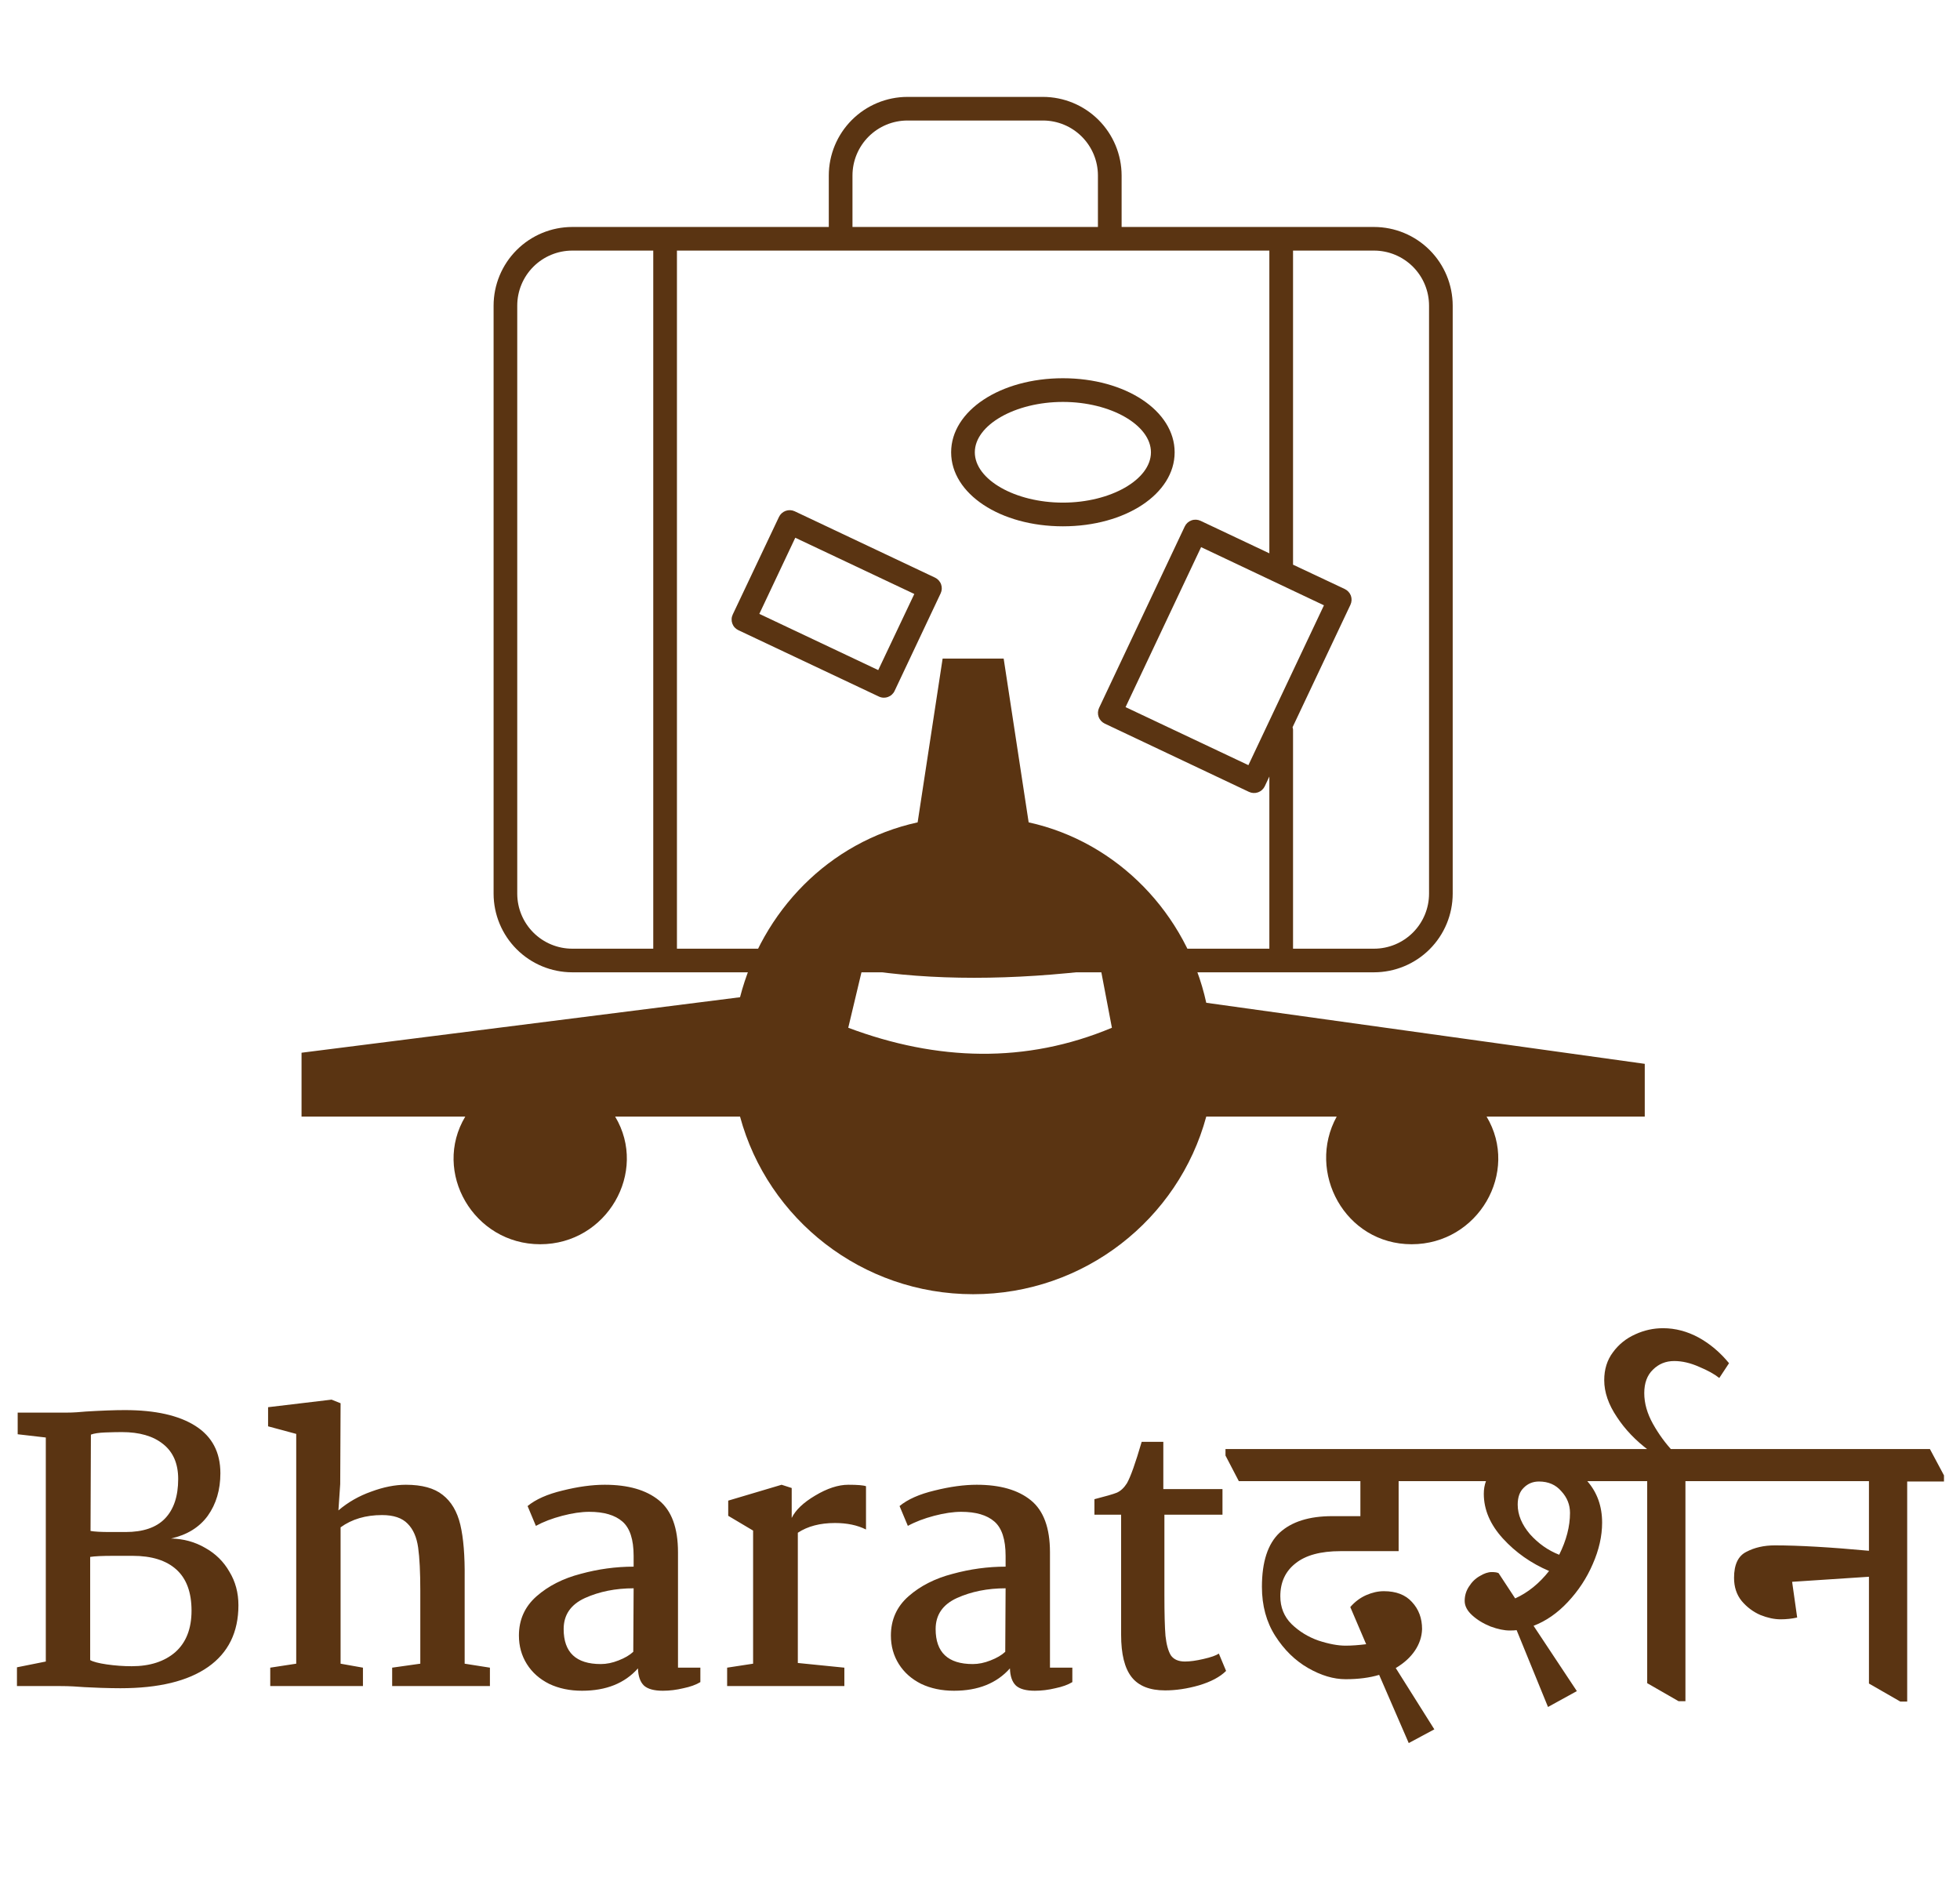 <svg width="143" height="138" viewBox="0 0 143 138" fill="none" xmlns="http://www.w3.org/2000/svg">
<path d="M100.25 16.558H81.832V12.802C81.829 11.281 81.223 9.824 80.148 8.75C79.072 7.675 77.615 7.071 76.094 7.069H66.205C64.684 7.071 63.226 7.676 62.15 8.752C61.075 9.827 60.469 11.286 60.468 12.807V16.558H41.75C40.229 16.56 38.77 17.165 37.695 18.241C36.619 19.316 36.014 20.775 36.012 22.296V65.196C36.015 66.717 36.62 68.174 37.696 69.249C38.771 70.325 40.229 70.929 41.75 70.931H100.25C101.771 70.929 103.229 70.324 104.305 69.249C105.381 68.173 105.986 66.715 105.988 65.194V22.296C105.986 20.775 105.381 19.316 104.305 18.241C103.229 17.165 101.771 16.56 100.25 16.558ZM47.661 69.208H41.75C40.687 69.207 39.667 68.784 38.915 68.032C38.163 67.281 37.74 66.262 37.738 65.198V22.296C37.739 21.232 38.161 20.211 38.913 19.459C39.666 18.706 40.686 18.283 41.75 18.281H47.661V69.208ZM62.196 12.802C62.197 11.739 62.62 10.72 63.371 9.968C64.123 9.216 65.142 8.793 66.205 8.792H76.094C77.157 8.793 78.177 9.216 78.928 9.968C79.68 10.72 80.103 11.739 80.104 12.802V16.558H62.196V12.802ZM92.611 69.208H49.389V18.281H92.611V40.365L87.59 37.993C87.382 37.896 87.145 37.884 86.929 37.962C86.713 38.039 86.537 38.198 86.439 38.405L80.189 51.639C80.141 51.741 80.112 51.852 80.106 51.965C80.101 52.079 80.117 52.192 80.155 52.299C80.234 52.513 80.393 52.688 80.599 52.787L91.126 57.769C91.334 57.867 91.571 57.878 91.787 57.801C92.002 57.724 92.179 57.564 92.277 57.357L92.611 56.648V69.208ZM91.082 55.819L82.12 51.585L87.631 39.914L96.594 44.158L91.082 55.819ZM104.262 65.189C104.263 66.254 103.84 67.275 103.088 68.029C102.336 68.783 101.315 69.207 100.25 69.208H94.339V53.225C94.334 53.167 94.322 53.109 94.305 53.052L98.527 44.119C98.624 43.912 98.636 43.675 98.561 43.458C98.48 43.245 98.32 43.07 98.115 42.971L94.339 41.194V18.281H100.25C101.313 18.283 102.333 18.705 103.085 19.457C103.837 20.209 104.26 21.228 104.262 22.291V65.189Z" fill="#5A3412"/>
<path d="M85.701 32.996C85.701 29.967 82.12 27.593 77.55 27.593C72.979 27.593 69.394 29.967 69.394 32.996C69.394 36.026 72.977 38.395 77.55 38.395C82.122 38.395 85.701 36.024 85.701 32.996ZM77.55 36.667C74.064 36.667 71.122 34.988 71.122 32.996C71.122 31.005 74.064 29.321 77.55 29.321C81.035 29.321 83.972 31.005 83.972 32.996C83.972 34.988 81.03 36.667 77.55 36.667Z" fill="#5A3412"/>
<path d="M68.219 42.139L57.981 37.299C57.774 37.202 57.537 37.191 57.322 37.268C57.107 37.345 56.931 37.504 56.833 37.711L53.462 44.826C53.413 44.928 53.384 45.039 53.379 45.152C53.373 45.266 53.389 45.379 53.428 45.486C53.466 45.593 53.525 45.691 53.602 45.775C53.678 45.858 53.771 45.926 53.874 45.974L64.124 50.815C64.239 50.87 64.365 50.898 64.492 50.897C64.591 50.899 64.689 50.881 64.782 50.846C64.888 50.808 64.987 50.749 65.07 50.673C65.154 50.597 65.222 50.505 65.269 50.403L68.628 43.288C68.677 43.185 68.705 43.074 68.711 42.961C68.716 42.848 68.7 42.735 68.662 42.629C68.624 42.522 68.565 42.424 68.489 42.34C68.413 42.256 68.321 42.188 68.219 42.139ZM64.075 48.884L55.4 44.782L58.023 39.229L66.707 43.331L64.075 48.884Z" fill="#5A3412"/>
<g clip-path="url(#clip0_285_5144)">
<path fill-rule="evenodd" clip-rule="evenodd" d="M62.901 70.724C67.963 71.534 73.835 71.534 80.314 70.724L81.124 74.976C74.847 77.608 68.368 77.406 61.888 74.976L62.901 70.724ZM75.05 59.992C81.529 61.41 86.591 66.674 88.008 73.154L120 77.608V81.455H108.459C110.888 85.505 107.851 90.769 102.992 90.769C98.132 90.769 95.297 85.505 97.525 81.455H88.008C85.984 88.947 79.099 94.414 71 94.414C62.901 94.414 56.017 88.947 53.992 81.455H44.88C47.31 85.505 44.273 90.769 39.413 90.769C34.554 90.769 31.517 85.505 33.946 81.455H22V76.798L53.992 72.749C55.612 66.472 60.471 61.41 66.95 59.992L68.773 48.046H73.227L75.05 59.992Z" fill="#5A3412"/>
</g>
<path d="M3.342 121.21V104.868L1.29 104.631V103.052H4.816C5.097 103.052 5.36 103.043 5.605 103.026C5.851 103.008 6.07 102.991 6.263 102.973C7.421 102.903 8.369 102.868 9.106 102.868C11.334 102.868 13.053 103.254 14.264 104.026C15.474 104.798 16.079 105.947 16.079 107.473C16.079 108.684 15.772 109.719 15.158 110.579C14.544 111.421 13.649 111.973 12.474 112.237C13.386 112.254 14.22 112.482 14.974 112.921C15.729 113.342 16.316 113.921 16.737 114.658C17.176 115.377 17.395 116.193 17.395 117.105C17.395 119.07 16.658 120.57 15.185 121.605C13.711 122.64 11.579 123.158 8.79 123.158C8.386 123.158 7.913 123.149 7.369 123.132C6.842 123.114 6.439 123.096 6.158 123.079C5.93 123.061 5.667 123.044 5.369 123.026C5.07 123.009 4.737 123 4.369 123H1.237V121.632L3.342 121.21ZM6.605 111.684C6.886 111.736 7.36 111.763 8.027 111.763H9.158C10.439 111.763 11.395 111.438 12.027 110.789C12.676 110.122 13 109.157 13 107.894C13 106.771 12.632 105.921 11.895 105.342C11.176 104.763 10.176 104.473 8.895 104.473C8.562 104.473 8.158 104.482 7.684 104.499C7.211 104.517 6.86 104.57 6.632 104.657L6.605 111.684ZM6.579 121.105C6.79 121.228 7.193 121.333 7.79 121.421C8.404 121.509 9.009 121.553 9.606 121.553C10.939 121.553 12 121.21 12.79 120.526C13.579 119.824 13.974 118.816 13.974 117.5C13.974 116.166 13.606 115.166 12.869 114.5C12.132 113.833 11.07 113.5 9.685 113.5H8.263C7.474 113.5 6.912 113.526 6.579 113.579V121.105ZM21.612 121.368V104.605L19.559 104.052V102.657L24.191 102.105L24.849 102.368L24.822 108.263L24.691 110.184C25.392 109.587 26.191 109.131 27.085 108.815C27.98 108.482 28.822 108.315 29.612 108.315C30.787 108.315 31.682 108.561 32.296 109.052C32.928 109.543 33.358 110.272 33.586 111.236C33.814 112.201 33.919 113.491 33.901 115.105V121.368L35.744 121.658V123H28.612V121.658L30.665 121.368V116.052C30.665 114.684 30.612 113.631 30.507 112.894C30.401 112.14 30.147 111.561 29.744 111.158C29.34 110.736 28.717 110.526 27.875 110.526C26.682 110.526 25.673 110.824 24.849 111.421V121.368L26.48 121.658V123H19.717V121.658L21.612 121.368ZM44.124 108.315C45.825 108.315 47.141 108.693 48.071 109.447C49.001 110.201 49.466 111.465 49.466 113.237V121.658H51.098V122.711C50.782 122.904 50.37 123.053 49.861 123.158C49.352 123.281 48.852 123.342 48.361 123.342C47.729 123.342 47.273 123.219 46.992 122.974C46.712 122.711 46.562 122.289 46.545 121.71C45.58 122.798 44.22 123.342 42.466 123.342C41.571 123.342 40.773 123.175 40.071 122.842C39.369 122.491 38.825 122.009 38.439 121.395C38.053 120.781 37.86 120.088 37.86 119.316C37.86 118.158 38.29 117.202 39.15 116.447C40.01 115.693 41.08 115.149 42.361 114.816C43.641 114.465 44.931 114.289 46.229 114.289V113.5C46.229 112.307 45.957 111.473 45.413 111C44.869 110.526 44.062 110.289 42.992 110.289C42.413 110.289 41.755 110.386 41.018 110.579C40.282 110.772 39.641 111.017 39.097 111.315L38.492 109.868C39.088 109.377 39.939 109 41.045 108.736C42.167 108.456 43.194 108.315 44.124 108.315ZM46.229 115.868C44.913 115.868 43.729 116.105 42.676 116.579C41.641 117.052 41.124 117.807 41.124 118.842C41.124 120.544 42.027 121.395 43.834 121.395C44.255 121.395 44.685 121.307 45.124 121.132C45.58 120.956 45.94 120.746 46.203 120.5L46.229 115.868ZM54.946 121.368V111.658L53.13 110.579V109.473L57.025 108.315L57.762 108.552V110.736C58.043 110.157 58.613 109.614 59.473 109.105C60.35 108.579 61.157 108.315 61.894 108.315C62.56 108.315 62.99 108.35 63.183 108.421V111.579C62.552 111.263 61.797 111.105 60.92 111.105C59.832 111.105 58.929 111.342 58.209 111.815V121.316L61.604 121.658V123H53.051V121.658L54.946 121.368ZM71.263 108.315C72.965 108.315 74.28 108.693 75.21 109.447C76.14 110.201 76.605 111.465 76.605 113.237V121.658H78.237V122.711C77.921 122.904 77.508 123.053 77 123.158C76.491 123.281 75.991 123.342 75.5 123.342C74.868 123.342 74.412 123.219 74.131 122.974C73.85 122.711 73.701 122.289 73.684 121.71C72.719 122.798 71.359 123.342 69.605 123.342C68.71 123.342 67.912 123.175 67.21 122.842C66.508 122.491 65.964 122.009 65.578 121.395C65.192 120.781 64.999 120.088 64.999 119.316C64.999 118.158 65.429 117.202 66.289 116.447C67.148 115.693 68.219 115.149 69.499 114.816C70.78 114.465 72.07 114.289 73.368 114.289V113.5C73.368 112.307 73.096 111.473 72.552 111C72.008 110.526 71.201 110.289 70.131 110.289C69.552 110.289 68.894 110.386 68.157 110.579C67.421 110.772 66.78 111.017 66.236 111.315L65.631 109.868C66.227 109.377 67.078 109 68.184 108.736C69.306 108.456 70.333 108.315 71.263 108.315ZM73.368 115.868C72.052 115.868 70.868 116.105 69.815 116.579C68.78 117.052 68.263 117.807 68.263 118.842C68.263 120.544 69.166 121.395 70.973 121.395C71.394 121.395 71.824 121.307 72.263 121.132C72.719 120.956 73.079 120.746 73.342 120.5L73.368 115.868ZM84.875 108.631H89.191V110.5H84.954V116.368C84.954 117.719 84.98 118.71 85.033 119.342C85.103 119.974 85.234 120.447 85.427 120.763C85.638 121.061 85.98 121.21 86.454 121.21C86.822 121.21 87.269 121.149 87.796 121.026C88.34 120.903 88.717 120.772 88.927 120.632L89.454 121.895C89.015 122.333 88.357 122.684 87.48 122.947C86.62 123.193 85.796 123.316 85.006 123.316C83.883 123.316 83.068 122.991 82.559 122.342C82.05 121.693 81.796 120.667 81.796 119.263V110.5H79.848V109.368C80.673 109.157 81.217 109 81.48 108.894C81.761 108.771 82.006 108.543 82.217 108.21C82.48 107.754 82.84 106.745 83.296 105.184H84.875V108.631Z" fill="#5A3412"/>
<path d="M105.674 107.605V108.052H102.043V113.158H97.806C96.35 113.158 95.253 113.456 94.516 114.052C93.779 114.631 93.411 115.43 93.411 116.447C93.411 117.254 93.683 117.93 94.227 118.474C94.788 119.017 95.446 119.421 96.2 119.684C96.955 119.93 97.613 120.053 98.174 120.053C98.613 120.053 99.113 120.017 99.674 119.947L98.516 117.237C98.85 116.851 99.236 116.561 99.674 116.368C100.113 116.175 100.543 116.079 100.964 116.079C101.858 116.079 102.543 116.342 103.016 116.868C103.508 117.395 103.753 118.052 103.753 118.842C103.736 119.403 103.56 119.93 103.227 120.421C102.894 120.912 102.429 121.333 101.832 121.684L104.648 126.158L102.78 127.158L100.622 122.184C99.92 122.395 99.104 122.5 98.174 122.5C97.297 122.5 96.385 122.228 95.437 121.684C94.49 121.14 93.692 120.36 93.042 119.342C92.393 118.324 92.069 117.131 92.069 115.763C92.069 113.938 92.499 112.622 93.358 111.815C94.235 111.008 95.516 110.605 97.2 110.605H99.253V108.052H90.384L89.411 106.184V105.71H104.701L105.674 107.605ZM122.968 108.052V124.105H122.468L120.178 122.789V108.052H115.81C116.529 108.877 116.889 109.886 116.889 111.079C116.889 112.061 116.66 113.07 116.204 114.105C115.766 115.123 115.16 116.044 114.388 116.868C113.634 117.675 112.801 118.254 111.888 118.605L115.046 123.368L112.941 124.526L110.652 118.921C110.529 118.938 110.362 118.947 110.151 118.947C109.748 118.947 109.283 118.851 108.757 118.658C108.23 118.447 107.783 118.175 107.415 117.842C107.046 117.509 106.862 117.158 106.862 116.789C106.862 116.403 106.967 116.052 107.178 115.737C107.388 115.403 107.651 115.149 107.967 114.973C108.283 114.78 108.572 114.684 108.836 114.684C109.064 114.684 109.23 114.71 109.336 114.763L110.546 116.605C111.476 116.184 112.301 115.517 113.02 114.605C111.704 114.044 110.581 113.254 109.651 112.237C108.722 111.219 108.257 110.131 108.257 108.973C108.257 108.64 108.309 108.333 108.415 108.052H105.599L104.625 106.184V105.71H124.652L125.652 107.605V108.052H122.968ZM114.546 110.368C114.546 109.772 114.336 109.245 113.915 108.789C113.511 108.315 112.967 108.078 112.283 108.078C111.845 108.078 111.476 108.228 111.178 108.526C110.88 108.807 110.73 109.219 110.73 109.763C110.73 110.5 111.029 111.219 111.625 111.921C112.239 112.605 112.95 113.105 113.757 113.421C114.283 112.368 114.546 111.351 114.546 110.368ZM121.333 96.894C122.228 96.894 123.096 97.122 123.938 97.578C124.763 98.034 125.5 98.657 126.149 99.447L125.438 100.526C125.087 100.245 124.596 99.973 123.965 99.71C123.333 99.429 122.728 99.289 122.149 99.289C121.535 99.289 121.017 99.499 120.596 99.92C120.175 100.324 119.964 100.894 119.964 101.631C119.964 102.368 120.175 103.113 120.596 103.868C121.017 104.622 121.517 105.306 122.096 105.921L120.386 106.447L120.307 105.815C119.342 105.096 118.561 104.28 117.964 103.368C117.35 102.456 117.043 101.561 117.043 100.684C117.043 99.894 117.254 99.219 117.675 98.657C118.096 98.078 118.64 97.64 119.307 97.341C119.956 97.043 120.631 96.894 121.333 96.894ZM141.831 107.631V108.078H139.147V124.132H138.647L136.357 122.816V115.026L130.752 115.395L131.12 118C130.734 118.088 130.331 118.131 129.91 118.131C129.454 118.131 128.962 118.026 128.436 117.816C127.91 117.588 127.453 117.245 127.068 116.789C126.699 116.333 126.515 115.772 126.515 115.105C126.515 114.14 126.813 113.508 127.41 113.21C128.006 112.894 128.699 112.737 129.489 112.737C131.226 112.737 133.515 112.868 136.357 113.131V108.052H125.567L124.594 106.184V105.71H140.805L141.831 107.631Z" fill="#5A3412"/>
<defs>
<clipPath id="clip0_285_5144">
<rect width="98" height="46.46" fill="white" transform="translate(22 48)"/>
</clipPath>
</defs>
</svg>
